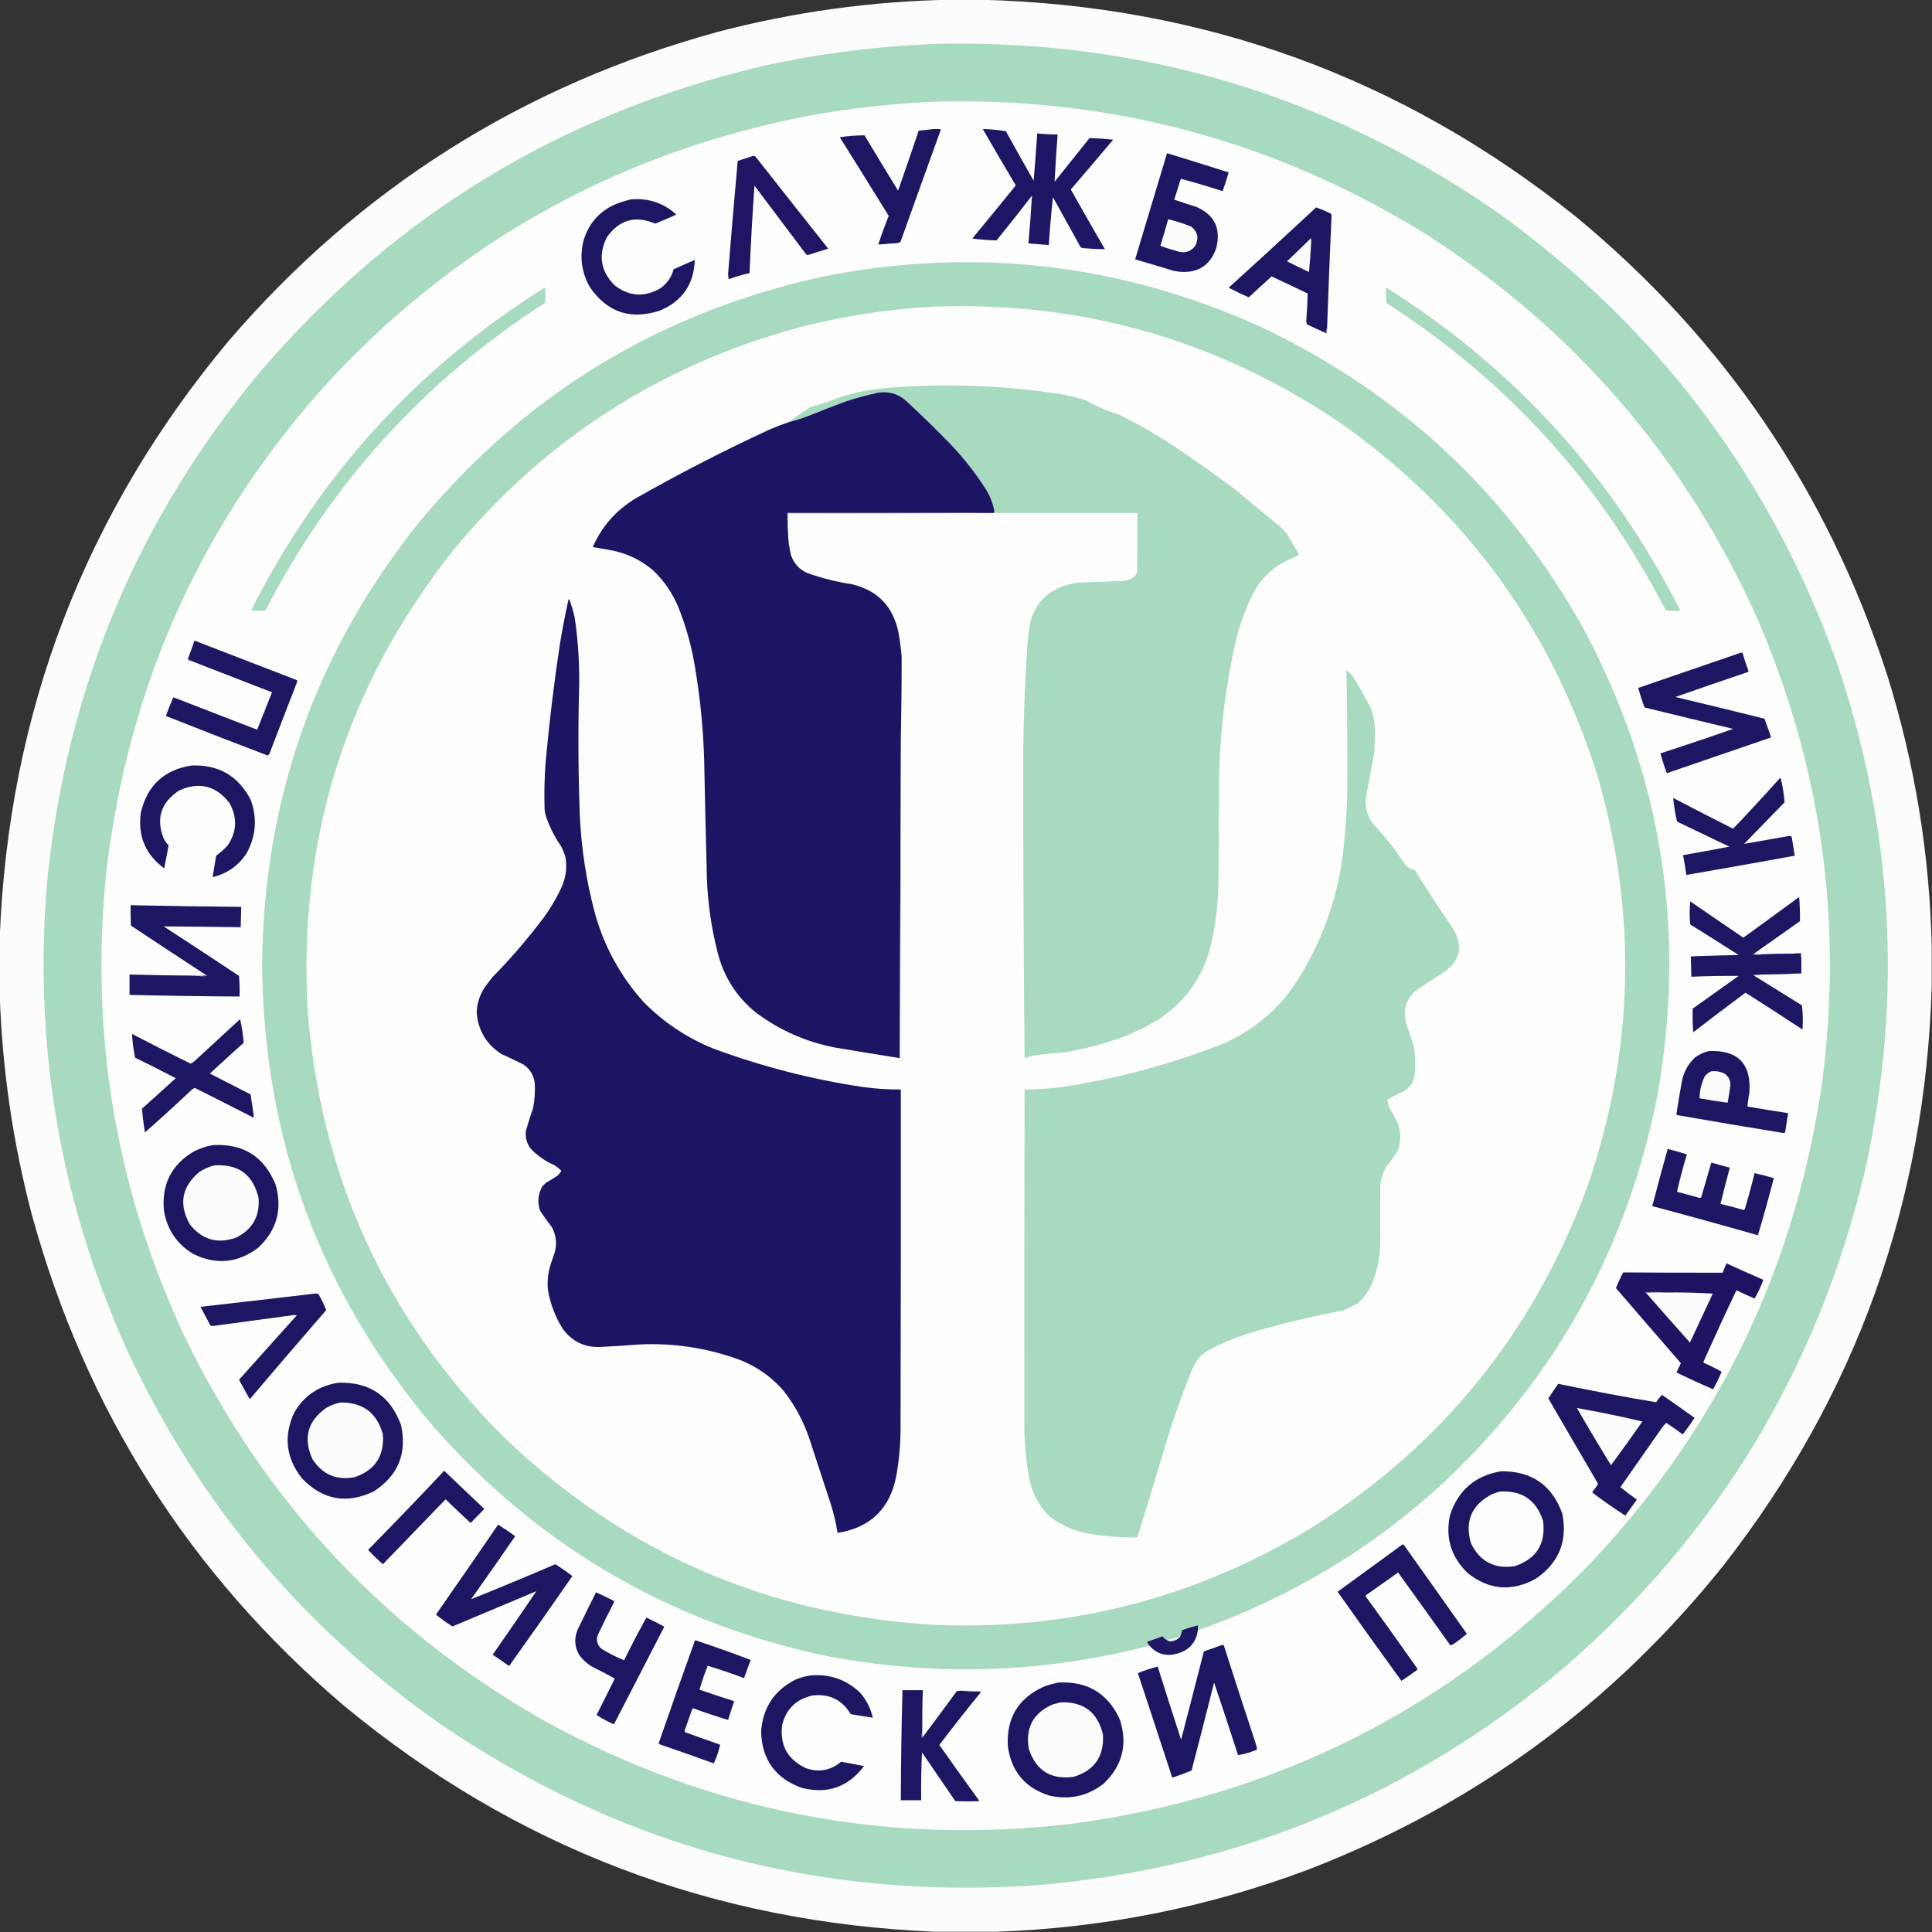 <svg width="80" height="80" viewBox="0 0 80 80" fill="none" xmlns="http://www.w3.org/2000/svg">
<rect x="0" y="0" width="80" height="80" fill="#333333" stroke="none"/>
<g clip-path="url(#clip0_607_564)">
<path opacity="0.996" fill-rule="evenodd" clip-rule="evenodd" d="M39.374 -0.011C39.776 -0.011 40.178 -0.011 40.581 -0.011C49.831 0.215 58.046 3.203 65.228 8.952C71.386 14.021 75.695 20.365 78.155 27.984C79.294 31.644 79.905 35.387 79.989 39.214C79.989 39.738 79.989 40.262 79.989 40.786C79.736 49.765 76.862 57.775 71.367 64.818C66.781 70.553 61.059 74.748 54.203 77.403C50.029 78.974 45.716 79.835 41.264 79.989C40.414 79.989 39.563 79.989 38.713 79.989C29.47 79.605 21.307 76.481 14.226 70.615C7.855 65.187 3.553 58.418 1.321 50.307C0.533 47.309 0.089 44.265 -0.011 41.173C-0.011 40.391 -0.011 39.609 -0.011 38.827C0.353 29.494 3.508 21.264 9.453 14.134C14.882 7.809 21.636 3.538 29.715 1.321C32.885 0.492 36.105 0.048 39.374 -0.011Z" fill="#FDFDFD"/>
<path fill-rule="evenodd" clip-rule="evenodd" d="M38.986 1.811C47.411 1.67 55.073 3.99 61.97 8.77C68.602 13.521 73.298 19.744 76.059 27.437C78.4 34.311 78.795 41.297 77.244 48.394C75.315 56.58 71.204 63.425 64.909 68.93C58.584 74.315 51.257 77.36 42.927 78.064C33.908 78.687 25.677 76.463 18.235 71.39C12.54 67.398 8.223 62.254 5.285 55.957C2.476 49.745 1.368 43.237 1.959 36.435C2.766 28.473 5.72 21.442 10.82 15.342C16.349 8.894 23.27 4.691 31.583 2.734C34.025 2.196 36.493 1.888 38.986 1.811Z" fill="#A8DABF"/>
<path fill-rule="evenodd" clip-rule="evenodd" d="M38.986 4.203C46.226 4.067 52.916 5.901 59.055 9.704C65.144 13.607 69.689 18.85 72.688 25.433C75.391 31.596 76.317 38.02 75.467 44.704C74.384 52.366 71.218 59.002 65.968 64.613C60.076 70.727 52.896 74.361 44.431 75.513C36.738 76.422 29.495 75.032 22.699 71.344C16.018 67.586 11.003 62.26 7.654 55.365C4.803 49.268 3.717 42.867 4.396 36.162C5.309 28.294 8.422 21.461 13.736 15.661C19.169 9.877 25.809 6.244 33.656 4.761C35.423 4.451 37.2 4.265 38.986 4.203Z" fill="#FDFDFD"/>
<path fill-rule="evenodd" clip-rule="evenodd" d="M38.667 5.342C38.767 5.338 38.865 5.342 38.964 5.353C38.403 6.904 37.844 8.457 37.289 10.011C37.241 10.049 37.184 10.068 37.118 10.068C36.868 10.087 36.617 10.106 36.367 10.125C36.498 9.726 36.642 9.331 36.8 8.941C36.129 7.851 35.454 6.765 34.772 5.683C35.112 5.631 35.454 5.605 35.797 5.604C36.257 6.37 36.72 7.133 37.187 7.893C37.478 7.068 37.763 6.24 38.041 5.41C38.252 5.391 38.461 5.368 38.667 5.342Z" fill="#1D1663"/>
<path fill-rule="evenodd" clip-rule="evenodd" d="M40.695 5.342C41.016 5.351 41.335 5.382 41.651 5.433C42.029 6.12 42.413 6.803 42.802 7.483C42.856 6.83 42.906 6.177 42.95 5.524C43.23 5.553 43.511 5.568 43.793 5.57C43.743 6.223 43.702 6.876 43.667 7.529C44.15 6.925 44.632 6.321 45.114 5.718C45.441 5.726 45.767 5.749 46.093 5.786C45.511 6.475 44.927 7.162 44.339 7.847C44.806 8.674 45.276 9.498 45.752 10.319C45.448 10.316 45.144 10.301 44.841 10.274C44.808 10.268 44.778 10.257 44.749 10.239C44.366 9.548 43.983 8.857 43.599 8.166C43.528 8.826 43.471 9.486 43.428 10.148C43.147 10.127 42.866 10.104 42.585 10.08C42.644 9.419 42.693 8.759 42.733 8.098C42.252 8.723 41.762 9.342 41.264 9.955C40.929 9.948 40.595 9.922 40.262 9.875C40.867 9.145 41.466 8.412 42.062 7.677C41.597 6.903 41.142 6.125 40.695 5.342Z" fill="#1D1664"/>
<path fill-rule="evenodd" clip-rule="evenodd" d="M48.326 6.344C49.178 6.603 50.029 6.868 50.877 7.141C50.8 7.402 50.717 7.66 50.626 7.916C50.051 7.728 49.474 7.557 48.895 7.403C48.804 7.692 48.713 7.98 48.622 8.269C48.923 8.372 49.227 8.47 49.533 8.565C50.287 8.893 50.564 9.458 50.364 10.262C50.12 10.984 49.615 11.315 48.85 11.253C48.758 11.242 48.667 11.227 48.576 11.207C48.053 11.048 47.529 10.892 47.005 10.74C47.441 9.274 47.882 7.808 48.326 6.344Z" fill="#1D1663"/>
<path fill-rule="evenodd" clip-rule="evenodd" d="M31.173 6.458C31.224 6.451 31.266 6.466 31.298 6.503C32.294 7.77 33.293 9.034 34.294 10.296C34.028 10.38 33.763 10.463 33.497 10.547C33.456 10.565 33.419 10.561 33.383 10.535C32.669 9.586 31.955 8.637 31.241 7.688C31.156 8.894 31.087 10.101 31.037 11.31C30.743 11.375 30.454 11.458 30.171 11.56C30.163 11.492 30.156 11.424 30.148 11.355C30.273 9.791 30.406 8.226 30.547 6.663C30.757 6.592 30.966 6.524 31.173 6.458Z" fill="#1E1664"/>
<path fill-rule="evenodd" clip-rule="evenodd" d="M26.116 8.257C26.841 8.192 27.471 8.4 28.007 8.884C27.718 9.019 27.426 9.144 27.13 9.26C26.307 8.909 25.639 9.099 25.125 9.829C24.766 10.559 24.868 11.216 25.433 11.8C26.038 12.279 26.676 12.325 27.346 11.936C27.622 11.74 27.805 11.478 27.893 11.15C28.184 11.018 28.476 10.889 28.77 10.763C28.733 11.782 28.244 12.484 27.301 12.87C26.093 13.255 25.132 12.925 24.419 11.879C24.077 11.268 23.993 10.623 24.169 9.943C24.4 9.195 24.882 8.683 25.615 8.406C25.783 8.349 25.95 8.299 26.116 8.257Z" fill="#1D1663"/>
<path fill-rule="evenodd" clip-rule="evenodd" d="M54.954 13.519C54.939 13.61 54.924 13.701 54.909 13.793C54.641 13.678 54.375 13.556 54.112 13.428C54.104 13.386 54.096 13.345 54.089 13.303C54.12 12.92 54.139 12.536 54.146 12.153C53.65 11.914 53.153 11.679 52.654 11.446C52.336 11.732 52.021 12.021 51.708 12.312C51.427 12.188 51.15 12.055 50.877 11.913C52.091 10.813 53.298 9.705 54.499 8.588C54.706 8.661 54.911 8.748 55.114 8.85C55.121 8.872 55.129 8.895 55.137 8.918C55.068 10.451 55.007 11.985 54.954 13.519Z" fill="#1D1663"/>
<path fill-rule="evenodd" clip-rule="evenodd" d="M48.371 9.077C48.698 9.155 49.017 9.257 49.328 9.385C49.593 9.6 49.65 9.862 49.499 10.171C49.339 10.391 49.122 10.479 48.85 10.433C48.589 10.36 48.331 10.28 48.075 10.194C48.068 10.182 48.06 10.171 48.052 10.159C48.166 9.8 48.272 9.44 48.371 9.077Z" fill="#FBFBFC"/>
<path fill-rule="evenodd" clip-rule="evenodd" d="M54.271 9.875C54.293 9.915 54.3 9.961 54.294 10.011C54.274 10.43 54.243 10.847 54.203 11.264C53.895 11.122 53.592 10.974 53.292 10.82C53.622 10.509 53.949 10.194 54.271 9.875Z" fill="#FAFAFB"/>
<path fill-rule="evenodd" clip-rule="evenodd" d="M54.271 9.875C54.273 9.862 54.28 9.855 54.294 9.852C54.324 9.908 54.324 9.962 54.294 10.011C54.3 9.961 54.293 9.915 54.271 9.875Z" fill="#7C77A5"/>
<path fill-rule="evenodd" clip-rule="evenodd" d="M49.601 67.506C49.601 67.437 49.601 67.369 49.601 67.301C49.377 67.355 49.157 67.424 48.941 67.506C48.927 67.595 48.904 67.678 48.873 67.756C48.69 67.809 48.508 67.863 48.326 67.916C48.251 67.879 48.191 67.826 48.144 67.756C47.938 67.826 47.733 67.898 47.529 67.973C47.518 67.982 47.511 67.993 47.506 68.007C47.528 68.059 47.558 68.105 47.597 68.144C43.047 69.322 38.469 69.439 33.861 68.497C27.532 67.073 22.236 63.941 17.973 59.1C13.27 53.579 10.897 47.17 10.854 39.875C10.93 33.038 13.09 26.964 17.335 21.651C21.716 16.344 27.286 12.946 34.043 11.458C40.32 10.209 46.372 10.9 52.198 13.531C58.012 16.284 62.48 20.472 65.604 26.093C68.825 32.158 69.835 38.574 68.633 45.342C67.398 51.622 64.471 56.949 59.852 61.321C56.875 64.083 53.459 66.144 49.601 67.506Z" fill="#A8DABF"/>
<path fill-rule="evenodd" clip-rule="evenodd" d="M22.563 11.902C22.593 12.111 22.593 12.324 22.563 12.54C17.574 15.76 13.716 20.004 10.991 25.273C10.793 25.304 10.596 25.304 10.399 25.273C13.212 19.689 17.266 15.232 22.563 11.902Z" fill="#A8DABF"/>
<path fill-rule="evenodd" clip-rule="evenodd" d="M57.392 11.902C62.692 15.239 66.754 19.7 69.579 25.285C69.376 25.303 69.174 25.3 68.975 25.273C66.263 20.002 62.409 15.761 57.415 12.551C57.392 12.337 57.385 12.12 57.392 11.902Z" fill="#A8DABF"/>
<path fill-rule="evenodd" clip-rule="evenodd" d="M38.645 12.699C44.728 12.472 50.293 14.04 55.342 17.403C60.618 21.071 64.22 25.98 66.15 32.13C67.807 37.83 67.67 43.486 65.74 49.1C63.533 55.141 59.71 59.868 54.271 63.28C49.531 66.155 44.383 67.491 38.827 67.289C31.816 66.903 25.802 64.284 20.786 59.431C15.936 54.545 13.252 48.65 12.733 41.743C12.36 34.657 14.364 28.347 18.747 22.813C22.516 18.233 27.273 15.155 33.018 13.576C34.867 13.096 36.743 12.804 38.645 12.699Z" fill="#FDFDFD"/>
<path fill-rule="evenodd" clip-rule="evenodd" d="M54.955 13.519C54.962 13.619 54.954 13.718 54.932 13.815C54.918 13.813 54.91 13.805 54.909 13.793C54.924 13.701 54.939 13.61 54.955 13.519Z" fill="#8C88B0"/>
<path fill-rule="evenodd" clip-rule="evenodd" d="M41.196 21.241C41.202 21.205 41.194 21.175 41.173 21.15C41.108 20.815 40.983 20.504 40.797 20.216C40.364 19.548 39.871 18.925 39.317 18.348C38.727 17.743 38.123 17.155 37.506 16.583C37.17 16.297 36.782 16.19 36.344 16.264C35.889 16.361 35.441 16.482 35 16.629C34.49 16.822 33.981 17.019 33.474 17.221C33.205 17.324 32.932 17.412 32.654 17.483C32.947 17.262 33.251 17.053 33.565 16.856C33.981 16.738 34.391 16.601 34.795 16.446C35.44 16.241 36.101 16.112 36.777 16.059C39.148 15.87 41.51 15.954 43.861 16.31C44.24 16.374 44.612 16.465 44.977 16.583C45.411 16.83 45.867 17.028 46.344 17.175C47.117 17.554 47.861 17.979 48.576 18.451C49.461 19.039 50.327 19.654 51.173 20.296C51.773 20.79 52.373 21.283 52.973 21.777C53.068 21.872 53.163 21.966 53.258 22.061C53.442 22.361 53.62 22.665 53.793 22.973C53.553 23.092 53.31 23.21 53.064 23.326C52.557 23.628 52.166 24.042 51.891 24.567C51.538 25.27 51.279 26.006 51.116 26.777C50.732 28.547 50.519 30.339 50.478 32.153C50.471 33.55 50.463 34.947 50.456 36.344C50.458 37.354 50.337 38.349 50.091 39.328C49.745 40.539 49.05 41.492 48.007 42.187C47.324 42.612 46.595 42.938 45.82 43.166C45.245 43.345 44.66 43.482 44.066 43.576C43.685 43.602 43.306 43.64 42.927 43.69C42.757 43.72 42.59 43.762 42.426 43.815C42.387 39.624 42.368 35.433 42.369 31.241C42.384 29.683 42.444 28.126 42.551 26.572C42.583 26.297 42.621 26.024 42.665 25.752C42.877 24.978 43.367 24.473 44.134 24.237C44.313 24.184 44.496 24.146 44.681 24.123C45.296 24.101 45.911 24.078 46.526 24.055C46.716 24.041 46.88 23.969 47.016 23.838C47.039 23.793 47.062 23.747 47.084 23.701C47.096 22.881 47.1 22.061 47.096 21.241C45.129 21.241 43.163 21.241 41.196 21.241Z" fill="#A8DABF"/>
<path fill-rule="evenodd" clip-rule="evenodd" d="M41.173 21.15C41.173 21.181 41.173 21.211 41.173 21.241C38.318 21.241 35.463 21.241 32.608 21.241C32.601 21.504 32.608 21.762 32.631 22.016C32.633 22.348 32.675 22.674 32.756 22.995C32.877 23.344 33.109 23.591 33.451 23.736C34.044 23.945 34.651 24.096 35.273 24.191C36.33 24.443 36.971 25.1 37.198 26.162C37.261 26.501 37.307 26.843 37.335 27.187C37.337 28.326 37.325 29.465 37.301 30.604C37.285 35.008 37.27 39.412 37.255 43.815C36.351 43.671 35.448 43.523 34.544 43.371C33.355 43.134 32.276 42.656 31.31 41.936C30.491 41.275 29.955 40.428 29.704 39.396C29.453 38.402 29.309 37.392 29.271 36.367C29.228 34.719 29.19 33.072 29.157 31.424C29.117 30.131 28.988 28.848 28.77 27.574C28.63 26.736 28.402 25.924 28.087 25.137C27.845 24.558 27.5 24.054 27.05 23.622C26.568 23.21 26.014 22.936 25.387 22.802C25.107 22.747 24.826 22.698 24.544 22.654C24.923 21.793 25.515 21.121 26.321 20.638C28.123 19.612 29.968 18.663 31.857 17.79C32.118 17.677 32.384 17.574 32.654 17.483C32.932 17.412 33.205 17.324 33.474 17.221C33.981 17.019 34.489 16.822 35 16.629C35.441 16.482 35.889 16.361 36.344 16.264C36.782 16.19 37.17 16.297 37.506 16.583C38.123 17.155 38.727 17.744 39.317 18.349C39.871 18.925 40.364 19.548 40.797 20.216C40.983 20.504 41.108 20.815 41.173 21.15Z" fill="#1C1563"/>
<path fill-rule="evenodd" clip-rule="evenodd" d="M41.173 21.15C41.194 21.175 41.202 21.205 41.196 21.241C38.345 21.264 35.49 21.272 32.631 21.264C32.631 21.515 32.631 21.765 32.631 22.016C32.608 21.762 32.601 21.504 32.608 21.241C35.463 21.241 38.318 21.241 41.173 21.241C41.173 21.211 41.173 21.181 41.173 21.15Z" fill="#B7B5CE"/>
<path fill-rule="evenodd" clip-rule="evenodd" d="M23.542 24.818C23.565 24.817 23.58 24.828 23.588 24.852C23.677 25.102 23.749 25.356 23.804 25.615C23.952 26.635 24.009 27.66 23.975 28.69C23.934 30.384 23.946 32.077 24.009 33.77C24.072 35.129 24.277 36.465 24.624 37.779C25.011 39.183 25.687 40.421 26.651 41.492C27.477 42.331 28.437 42.973 29.533 43.417C31.543 44.162 33.608 44.694 35.729 45.011C36.25 45.082 36.774 45.116 37.301 45.114C37.305 49.829 37.301 54.544 37.289 59.26C37.281 59.895 37.221 60.525 37.107 61.15C36.837 62.487 36.029 63.261 34.681 63.474C34.618 63.064 34.523 62.661 34.396 62.266C34.115 61.408 33.835 60.551 33.553 59.692C33.304 58.905 32.925 58.191 32.415 57.551C31.935 57.013 31.361 56.607 30.695 56.333C29.329 55.822 27.917 55.601 26.458 55.672C25.931 55.713 25.403 55.747 24.875 55.774C24.212 55.804 23.689 55.553 23.303 55.023C22.99 54.525 22.785 53.986 22.688 53.405C22.657 53.073 22.688 52.746 22.779 52.426C22.847 52.221 22.916 52.016 22.984 51.811C23.067 51.458 23.021 51.123 22.847 50.809C22.682 50.592 22.523 50.372 22.369 50.148C22.242 49.791 22.273 49.45 22.46 49.123C22.509 49.074 22.559 49.024 22.608 48.975C22.771 48.882 22.931 48.783 23.087 48.679C23.148 48.62 23.201 48.556 23.246 48.485C23.158 48.393 23.059 48.313 22.95 48.246C22.583 48.084 22.261 47.86 21.982 47.574C21.811 47.352 21.742 47.102 21.777 46.822C21.866 46.508 21.965 46.197 22.073 45.888C22.142 45.542 22.165 45.193 22.141 44.84C22.099 44.516 21.943 44.261 21.674 44.077C21.373 43.929 21.07 43.785 20.763 43.645C20.135 43.239 19.793 42.662 19.738 41.913C19.755 41.527 19.872 41.174 20.091 40.854C20.19 40.725 20.288 40.596 20.387 40.467C21.122 39.717 21.805 38.928 22.437 38.098C22.748 37.687 23.014 37.247 23.235 36.777C23.428 36.37 23.489 35.945 23.417 35.501C23.369 35.344 23.308 35.192 23.235 35.045C22.976 34.672 22.771 34.27 22.62 33.838C22.583 33.735 22.56 33.629 22.551 33.519C22.529 32.85 22.544 32.182 22.597 31.515C22.746 29.884 22.943 28.259 23.189 26.64C23.291 26.029 23.408 25.422 23.542 24.818Z" fill="#1C1563"/>
<path fill-rule="evenodd" clip-rule="evenodd" d="M8.052 26.526C9.468 27.07 10.884 27.617 12.301 28.166C12.308 28.213 12.3 28.259 12.278 28.303C11.917 29.227 11.56 30.154 11.207 31.082C11.186 31.161 11.148 31.229 11.093 31.287C9.68 30.751 8.271 30.204 6.868 29.647C6.964 29.385 7.066 29.127 7.175 28.872C8.334 29.318 9.492 29.766 10.649 30.216C10.854 29.7 11.059 29.184 11.264 28.667C10.11 28.22 8.956 27.771 7.802 27.323C7.794 27.312 7.787 27.301 7.779 27.289C7.877 27.037 7.968 26.782 8.052 26.526Z" fill="#1D1663"/>
<path fill-rule="evenodd" clip-rule="evenodd" d="M72.084 27.027C72.107 27.027 72.13 27.027 72.153 27.027C72.225 27.285 72.308 27.539 72.403 27.79C72.396 27.802 72.388 27.813 72.38 27.825C71.375 28.164 70.372 28.509 69.374 28.861C70.606 29.154 71.836 29.454 73.064 29.761C73.159 30.017 73.251 30.275 73.337 30.535C71.897 31.027 70.458 31.52 69.02 32.016C68.917 31.747 68.83 31.474 68.758 31.196C69.764 30.869 70.766 30.532 71.765 30.182C70.542 29.89 69.32 29.594 68.098 29.294C67.996 29.027 67.909 28.757 67.836 28.485C69.253 27.996 70.669 27.511 72.084 27.027Z" fill="#1D1663"/>
<path fill-rule="evenodd" clip-rule="evenodd" d="M55.752 27.756C55.857 27.82 55.944 27.904 56.014 28.007C56.295 28.449 56.554 28.905 56.788 29.374C56.891 29.703 56.94 30.041 56.936 30.387C56.93 30.642 56.919 30.896 56.902 31.15C56.805 31.729 56.699 32.306 56.583 32.882C56.498 33.322 56.581 33.724 56.834 34.089C57.341 34.627 57.797 35.204 58.2 35.82C58.3 35.932 58.425 35.996 58.576 36.014C59.084 36.836 59.612 37.645 60.159 38.44C60.604 39.179 60.471 39.79 59.761 40.273C59.385 40.511 59.013 40.754 58.645 41.002C58.221 41.363 58.08 41.815 58.223 42.358C58.323 42.671 58.429 42.983 58.542 43.292C58.608 43.723 58.615 44.156 58.565 44.59C58.495 44.896 58.316 45.112 58.03 45.239C57.82 45.325 57.623 45.428 57.437 45.547C57.465 45.663 57.499 45.777 57.54 45.889C57.673 46.11 57.795 46.337 57.904 46.572C58.023 46.95 58.008 47.322 57.859 47.688C57.705 47.912 57.545 48.132 57.38 48.349C57.252 48.583 57.176 48.833 57.153 49.1C57.149 49.882 57.149 50.664 57.153 51.447C57.148 52.039 57.034 52.608 56.811 53.155C56.67 53.463 56.477 53.732 56.23 53.964C56.033 54.062 55.835 54.161 55.638 54.26C54.331 54.503 53.04 54.814 51.765 55.194C51.156 55.379 50.571 55.622 50.011 55.923C49.876 56.011 49.75 56.114 49.636 56.23C49.498 56.429 49.384 56.642 49.294 56.868C48.9 57.854 48.55 58.856 48.246 59.875C47.87 61.138 47.486 62.398 47.096 63.656C46.431 63.668 45.771 63.619 45.114 63.508C44.506 63.409 43.959 63.173 43.474 62.802C43.026 62.366 42.741 61.838 42.62 61.219C42.492 60.519 42.423 59.813 42.415 59.1C42.409 54.438 42.413 49.776 42.426 45.114C42.944 45.111 43.461 45.076 43.975 45.011C46.293 44.66 48.54 44.053 50.718 43.189C52.171 42.522 53.276 41.485 54.032 40.08C54.936 38.497 55.476 36.796 55.649 34.977C55.711 34.341 55.757 33.703 55.786 33.064C55.8 31.295 55.789 29.525 55.752 27.756Z" fill="#A8DABF"/>
<path fill-rule="evenodd" clip-rule="evenodd" d="M37.301 30.604C37.308 35.015 37.301 39.427 37.278 43.838C37.264 43.836 37.257 43.828 37.255 43.816C37.27 39.412 37.285 35.008 37.301 30.604Z" fill="#B9B7CF"/>
<path fill-rule="evenodd" clip-rule="evenodd" d="M7.939 31.697C9.064 31.659 9.88 32.137 10.387 33.132C10.659 33.895 10.598 34.632 10.205 35.342C9.866 35.851 9.399 36.177 8.804 36.321C8.85 36.025 8.899 35.729 8.952 35.433C9.124 35.306 9.284 35.162 9.431 35C9.812 34.431 9.835 33.846 9.499 33.246C8.941 32.53 8.246 32.359 7.415 32.733C6.655 33.235 6.446 33.907 6.788 34.749C6.844 34.843 6.909 34.93 6.982 35.011C6.92 35.325 6.859 35.64 6.8 35.957C6.023 35.385 5.7 34.618 5.831 33.656C6.092 32.526 6.794 31.873 7.939 31.697Z" fill="#1D1663"/>
<path fill-rule="evenodd" clip-rule="evenodd" d="M73.702 32.221C73.726 32.224 73.742 32.239 73.747 32.267C73.821 32.583 73.87 32.902 73.895 33.223C73.337 33.797 72.779 34.37 72.221 34.943C72.845 34.831 73.472 34.721 74.1 34.613C74.138 34.617 74.168 34.632 74.191 34.658C74.236 34.917 74.278 35.175 74.317 35.433C72.822 35.705 71.326 35.971 69.829 36.23C69.789 35.956 69.743 35.682 69.692 35.41C70.331 35.3 70.969 35.182 71.606 35.057C70.885 34.712 70.164 34.366 69.442 34.02C69.367 33.694 69.314 33.367 69.282 33.041C70.107 33.472 70.934 33.897 71.765 34.317C72.422 33.625 73.067 32.927 73.702 32.221Z" fill="#1D1663"/>
<path fill-rule="evenodd" clip-rule="evenodd" d="M72.631 39.487C72.613 39.494 72.598 39.505 72.585 39.522C72.726 39.54 72.863 39.536 72.996 39.51C73.413 39.496 73.831 39.489 74.248 39.487C74.355 39.487 74.461 39.487 74.567 39.487C74.56 39.546 74.568 39.599 74.59 39.647C74.59 39.867 74.59 40.087 74.59 40.307C74.051 40.334 73.512 40.349 72.973 40.353C72.85 40.345 72.729 40.353 72.608 40.376C72.611 40.39 72.619 40.397 72.631 40.398C73.291 40.808 73.952 41.218 74.613 41.629C74.655 41.962 74.663 42.296 74.636 42.631C73.855 42.114 73.069 41.605 72.278 41.105C71.55 41.642 70.829 42.189 70.114 42.745C70.088 42.419 70.081 42.092 70.091 41.765C70.725 41.314 71.359 40.862 71.993 40.41C71.34 40.405 70.687 40.416 70.034 40.444C70.03 40.163 70.023 39.882 70.011 39.601C70.672 39.578 71.332 39.559 71.993 39.544C71.328 39.118 70.66 38.697 69.989 38.28C69.958 37.961 69.958 37.642 69.989 37.323C70.719 37.827 71.452 38.328 72.187 38.827C72.961 38.269 73.731 37.707 74.499 37.141C74.526 37.475 74.538 37.809 74.533 38.143C73.9 38.594 73.266 39.042 72.631 39.487Z" fill="#1D1663"/>
<path fill-rule="evenodd" clip-rule="evenodd" d="M8.075 40.399C8.238 40.425 8.405 40.429 8.576 40.41C8.564 40.394 8.549 40.382 8.531 40.376C7.492 39.697 6.455 39.014 5.421 38.326C5.41 38.045 5.406 37.764 5.41 37.483C6.936 37.515 8.462 37.538 9.989 37.551C9.979 37.832 9.971 38.113 9.966 38.394C8.903 38.378 7.84 38.366 6.777 38.36C7.821 39.038 8.861 39.721 9.898 40.41C9.92 40.693 9.928 40.978 9.92 41.264C8.401 41.255 6.883 41.233 5.364 41.196C5.364 40.915 5.364 40.634 5.364 40.353C6.268 40.379 7.171 40.394 8.075 40.399Z" fill="#1D1663"/>
<path fill-rule="evenodd" clip-rule="evenodd" d="M74.248 39.487C74.358 39.465 74.472 39.457 74.59 39.465C74.59 39.525 74.59 39.586 74.59 39.647C74.568 39.599 74.56 39.546 74.567 39.487C74.461 39.487 74.355 39.487 74.248 39.487Z" fill="#7F7AA7"/>
<path fill-rule="evenodd" clip-rule="evenodd" d="M72.631 39.487C72.748 39.51 72.87 39.518 72.996 39.51C72.863 39.536 72.726 39.54 72.585 39.522C72.598 39.505 72.613 39.494 72.631 39.487Z" fill="#7873A2"/>
<path fill-rule="evenodd" clip-rule="evenodd" d="M72.973 40.353C72.859 40.368 72.745 40.383 72.631 40.399C72.619 40.397 72.611 40.39 72.608 40.376C72.729 40.353 72.85 40.346 72.973 40.353Z" fill="#807CA8"/>
<path fill-rule="evenodd" clip-rule="evenodd" d="M8.531 40.376C8.549 40.382 8.564 40.394 8.576 40.41C8.405 40.429 8.238 40.425 8.075 40.399C8.231 40.406 8.383 40.398 8.531 40.376Z" fill="#7D78A5"/>
<path fill-rule="evenodd" clip-rule="evenodd" d="M9.943 42.198C10.014 42.519 10.064 42.846 10.091 43.178C9.62 43.599 9.153 44.025 8.69 44.453C9.252 44.742 9.814 45.03 10.376 45.319C10.425 45.626 10.471 45.934 10.512 46.242C10.505 46.253 10.497 46.264 10.49 46.276C9.682 45.862 8.874 45.453 8.064 45.046C8.03 45.064 7.996 45.083 7.961 45.103C7.318 45.711 6.665 46.307 6.002 46.891C5.947 46.565 5.906 46.238 5.877 45.911C6.344 45.49 6.811 45.068 7.278 44.647C6.72 44.356 6.158 44.072 5.592 43.793C5.526 43.469 5.485 43.143 5.467 42.813C6.271 43.232 7.08 43.642 7.893 44.043C7.949 44.014 8.002 43.98 8.052 43.941C8.684 43.359 9.314 42.779 9.943 42.198Z" fill="#1D1663"/>
<path fill-rule="evenodd" clip-rule="evenodd" d="M70.763 43.52C71.968 43.475 72.526 44.052 72.437 45.251C72.401 45.439 72.374 45.629 72.358 45.82C72.919 45.916 73.481 46.007 74.043 46.093C74.003 46.359 73.961 46.625 73.918 46.891C73.89 46.905 73.86 46.912 73.827 46.913C72.364 46.675 70.902 46.429 69.442 46.173C69.429 46.153 69.421 46.13 69.419 46.105C69.488 45.675 69.56 45.246 69.636 44.818C69.706 44.408 69.892 44.062 70.194 43.781C70.368 43.656 70.558 43.569 70.763 43.52Z" fill="#1D1663"/>
<path fill-rule="evenodd" clip-rule="evenodd" d="M70.854 44.362C71.056 44.337 71.246 44.371 71.424 44.465C71.582 44.584 71.659 44.743 71.651 44.943C71.619 45.183 71.581 45.422 71.538 45.661C71.148 45.612 70.761 45.551 70.376 45.478C70.377 45.157 70.45 44.853 70.592 44.567C70.665 44.475 70.752 44.407 70.854 44.362Z" fill="#FAFAFB"/>
<path fill-rule="evenodd" clip-rule="evenodd" d="M8.827 47.415C10.083 47.349 10.944 47.896 11.412 49.055C11.701 50.071 11.462 50.941 10.695 51.663C9.844 52.307 8.94 52.391 7.984 51.913C7.316 51.502 6.917 50.907 6.788 50.125C6.687 49.041 7.1 48.225 8.03 47.677C8.285 47.55 8.551 47.462 8.827 47.415Z" fill="#1D1663"/>
<path fill-rule="evenodd" clip-rule="evenodd" d="M69.055 47.574C69.323 47.641 69.589 47.717 69.852 47.802C69.694 48.313 69.557 48.83 69.442 49.351C69.739 49.427 70.035 49.507 70.33 49.59C70.37 49.608 70.408 49.604 70.444 49.578C70.581 49.108 70.718 48.637 70.854 48.166C70.862 48.159 70.87 48.151 70.877 48.144C71.127 48.217 71.377 48.285 71.629 48.349C71.492 48.849 71.363 49.35 71.242 49.852C71.562 49.928 71.881 50.012 72.198 50.102C72.213 50.095 72.228 50.087 72.244 50.08C72.394 49.582 72.531 49.081 72.654 48.576C72.92 48.641 73.186 48.709 73.451 48.781C73.245 49.576 73.025 50.365 72.79 51.15C71.336 50.735 69.878 50.332 68.417 49.943C68.622 49.151 68.835 48.361 69.055 47.574Z" fill="#1D1663"/>
<path fill-rule="evenodd" clip-rule="evenodd" d="M8.872 48.258C9.867 48.187 10.478 48.635 10.706 49.601C10.766 50.369 10.45 50.919 9.761 51.253C8.992 51.518 8.358 51.332 7.859 50.695C7.397 49.871 7.523 49.154 8.235 48.542C8.432 48.409 8.645 48.314 8.872 48.258Z" fill="#FCFCFD"/>
<path fill-rule="evenodd" clip-rule="evenodd" d="M71.492 52.312C71.998 52.546 72.507 52.774 73.018 52.995C72.918 53.264 72.797 53.522 72.654 53.77C72.401 53.66 72.151 53.546 71.902 53.428C71.435 54.408 70.98 55.395 70.535 56.389C70.543 56.405 70.551 56.42 70.558 56.435C70.809 56.545 71.052 56.667 71.287 56.8C71.184 57.052 71.067 57.295 70.934 57.528C70.424 57.306 69.919 57.074 69.419 56.834C69.48 56.705 69.541 56.576 69.601 56.446C68.701 55.413 67.805 54.376 66.913 53.337C67.003 53.116 67.102 52.9 67.21 52.688C68.584 52.698 69.958 52.702 71.333 52.699C71.379 52.568 71.433 52.439 71.492 52.312Z" fill="#1D1563"/>
<path fill-rule="evenodd" clip-rule="evenodd" d="M68.964 53.519C68.694 53.512 68.428 53.52 68.166 53.542C68.148 53.536 68.133 53.524 68.121 53.508C68.406 53.489 68.687 53.493 68.964 53.519Z" fill="#948FB5"/>
<path fill-rule="evenodd" clip-rule="evenodd" d="M68.963 53.519C69.617 53.511 70.27 53.526 70.922 53.565C70.609 54.242 70.294 54.918 69.977 55.592C69.369 54.912 68.765 54.228 68.166 53.542C68.428 53.52 68.694 53.512 68.963 53.519Z" fill="#FCFBFC"/>
<path fill-rule="evenodd" clip-rule="evenodd" d="M13.041 53.565C13.093 53.559 13.143 53.567 13.189 53.588C13.315 53.801 13.421 54.022 13.508 54.248C12.444 55.472 11.389 56.702 10.342 57.938C10.191 57.671 10.043 57.401 9.898 57.13C10.695 56.242 11.492 55.353 12.289 54.465C12.221 54.449 12.153 54.449 12.084 54.465C10.987 54.613 9.89 54.761 8.793 54.909C8.766 54.901 8.74 54.894 8.713 54.886C8.576 54.628 8.44 54.37 8.303 54.112C9.886 53.934 11.466 53.752 13.041 53.565Z" fill="#1D1663"/>
<path fill-rule="evenodd" clip-rule="evenodd" d="M14.021 57.255C15.304 57.221 16.166 57.806 16.606 59.009C16.86 60.189 16.485 61.104 15.478 61.754C14.357 62.291 13.366 62.112 12.506 61.219C11.838 60.373 11.732 59.462 12.187 58.485C12.602 57.782 13.213 57.372 14.021 57.255Z" fill="#1D1663"/>
<path fill-rule="evenodd" clip-rule="evenodd" d="M64.522 57.301C65.868 57.582 67.22 57.837 68.576 58.064C68.649 57.953 68.729 57.851 68.815 57.756C69.27 58.071 69.722 58.389 70.171 58.713C70.012 58.944 69.849 59.172 69.681 59.397C69.457 59.231 69.229 59.072 68.998 58.918C68.912 58.998 68.835 59.09 68.77 59.191C68.212 59.989 67.654 60.786 67.096 61.583C67.32 61.758 67.547 61.929 67.779 62.096C67.62 62.316 67.46 62.536 67.301 62.756C66.839 62.462 66.387 62.147 65.945 61.811C65.93 61.796 65.93 61.781 65.945 61.766C66.014 61.674 66.082 61.583 66.15 61.492C66.166 61.462 66.166 61.431 66.15 61.401C65.468 60.237 64.788 59.071 64.112 57.904C64.246 57.701 64.382 57.5 64.522 57.301Z" fill="#1D1663"/>
<path fill-rule="evenodd" clip-rule="evenodd" d="M14.089 58.075C15.019 58.06 15.608 58.5 15.854 59.396C15.918 60.281 15.535 60.869 14.704 61.162C13.947 61.313 13.359 61.066 12.938 60.421C12.544 59.547 12.738 58.837 13.519 58.291C13.701 58.189 13.891 58.117 14.089 58.075Z" fill="#FCFCFD"/>
<path fill-rule="evenodd" clip-rule="evenodd" d="M65.296 58.303C66.205 58.464 67.109 58.65 68.007 58.861C67.582 59.471 67.149 60.075 66.708 60.672C66.226 59.889 65.755 59.099 65.296 58.303Z" fill="#FCFCFC"/>
<path fill-rule="evenodd" clip-rule="evenodd" d="M18.394 60.9C18.933 61.42 19.476 61.936 20.023 62.449C20.038 62.471 20.038 62.494 20.023 62.517C19.84 62.696 19.661 62.879 19.488 63.064C19.139 62.741 18.793 62.415 18.451 62.084C17.585 62.98 16.72 63.876 15.854 64.772C15.65 64.591 15.453 64.401 15.262 64.203C15.247 64.187 15.247 64.172 15.262 64.157C16.319 63.081 17.363 61.995 18.394 60.9Z" fill="#1D1664"/>
<path fill-rule="evenodd" clip-rule="evenodd" d="M62.153 60.923C63.419 60.908 64.266 61.493 64.692 62.677C64.916 63.822 64.548 64.721 63.588 65.376C62.6 65.914 61.666 65.839 60.786 65.148C60.085 64.48 59.838 63.672 60.046 62.722C60.39 61.698 61.093 61.099 62.153 60.923Z" fill="#1D1663"/>
<path fill-rule="evenodd" clip-rule="evenodd" d="M62.084 61.765C63.004 61.699 63.607 62.101 63.895 62.973C64.015 63.921 63.624 64.548 62.722 64.852C61.885 64.978 61.281 64.663 60.911 63.907C60.644 62.986 60.937 62.307 61.788 61.868C61.89 61.835 61.989 61.801 62.084 61.765Z" fill="#FDFDFD"/>
<path fill-rule="evenodd" clip-rule="evenodd" d="M20.626 63.132C20.867 63.282 21.103 63.441 21.333 63.61C20.73 64.483 20.122 65.352 19.51 66.219C20.675 65.751 21.836 65.268 22.995 64.772C23.239 64.924 23.474 65.087 23.702 65.262C22.836 66.51 21.963 67.752 21.082 68.986C20.857 68.826 20.63 68.671 20.399 68.519C21.012 67.644 21.616 66.767 22.209 65.888C21.053 66.376 19.895 66.862 18.736 67.346C18.494 67.199 18.266 67.036 18.052 66.856C18.916 65.618 19.774 64.376 20.626 63.132Z" fill="#1D1663"/>
<path fill-rule="evenodd" clip-rule="evenodd" d="M58.075 63.952C58.098 63.95 58.117 63.958 58.132 63.975C59.005 65.2 59.874 66.426 60.74 67.654C60.581 67.79 60.414 67.919 60.239 68.041C60.181 68.085 60.121 68.116 60.057 68.132C59.339 67.124 58.617 66.118 57.893 65.114C57.453 65.425 57.012 65.737 56.572 66.048C56.547 66.067 56.543 66.09 56.56 66.116C57.275 67.097 57.981 68.084 58.679 69.078C58.694 69.107 58.691 69.133 58.667 69.157C58.458 69.31 58.245 69.458 58.03 69.601C57.141 68.378 56.26 67.148 55.387 65.911C56.284 65.258 57.18 64.605 58.075 63.952Z" fill="#1D1663"/>
<path fill-rule="evenodd" clip-rule="evenodd" d="M24.681 65.934C24.926 66.045 25.169 66.163 25.41 66.287C25.422 66.3 25.43 66.315 25.433 66.332C25.192 66.794 24.961 67.261 24.738 67.733C24.681 67.963 24.745 68.149 24.932 68.291C25.225 68.469 25.529 68.621 25.843 68.747C26.136 68.149 26.444 67.561 26.765 66.982C27.017 67.098 27.264 67.223 27.506 67.358C26.813 68.708 26.119 70.055 25.421 71.401C25.168 71.291 24.929 71.162 24.704 71.014C24.954 70.513 25.205 70.012 25.456 69.51C25.183 69.351 24.902 69.203 24.613 69.066C24.363 68.938 24.154 68.759 23.986 68.531C23.79 68.192 23.767 67.843 23.918 67.483C24.167 66.963 24.421 66.446 24.681 65.934Z" fill="#1D1663"/>
<path fill-rule="evenodd" clip-rule="evenodd" d="M49.601 67.506C49.528 68.016 49.239 68.339 48.736 68.474C48.285 68.6 47.905 68.49 47.597 68.144C47.558 68.105 47.528 68.059 47.506 68.007C47.511 67.993 47.518 67.982 47.529 67.973C47.733 67.898 47.938 67.826 48.144 67.756C48.191 67.826 48.251 67.879 48.326 67.916C48.395 67.958 48.47 67.969 48.554 67.95C48.686 67.925 48.793 67.861 48.873 67.756C48.904 67.678 48.927 67.595 48.941 67.506C49.157 67.424 49.377 67.355 49.601 67.301C49.601 67.369 49.601 67.438 49.601 67.506Z" fill="#1E1764"/>
<path fill-rule="evenodd" clip-rule="evenodd" d="M48.872 67.756C48.793 67.861 48.686 67.925 48.553 67.95C48.47 67.969 48.395 67.958 48.326 67.916C48.508 67.863 48.69 67.809 48.872 67.756Z" fill="#EBEEF1"/>
<path fill-rule="evenodd" clip-rule="evenodd" d="M28.781 67.916C29.555 68.171 30.322 68.445 31.082 68.736C30.991 68.987 30.9 69.237 30.809 69.487C30.311 69.3 29.81 69.129 29.305 68.975C29.175 69.3 29.061 69.63 28.964 69.966C29.441 70.13 29.919 70.289 30.399 70.444C30.315 70.702 30.232 70.961 30.148 71.219C29.666 71.073 29.188 70.914 28.713 70.74C28.687 70.748 28.668 70.763 28.656 70.786C28.558 71.067 28.459 71.348 28.36 71.629C28.344 71.665 28.347 71.7 28.371 71.731C28.854 71.902 29.336 72.073 29.818 72.244C29.76 72.511 29.673 72.769 29.556 73.018C28.814 72.749 28.07 72.487 27.323 72.232C27.3 72.221 27.285 72.202 27.278 72.175C27.77 70.751 28.271 69.332 28.781 67.916Z" fill="#1D1663"/>
<path fill-rule="evenodd" clip-rule="evenodd" d="M50.581 68.121C50.611 68.121 50.642 68.121 50.672 68.121C51.109 69.489 51.553 70.856 52.005 72.221C52.03 72.296 52.045 72.372 52.05 72.449C51.793 72.556 51.531 72.632 51.264 72.676C50.941 71.672 50.61 70.67 50.273 69.67C49.969 70.887 49.658 72.102 49.339 73.314C49.078 73.422 48.812 73.52 48.542 73.61C48.065 72.168 47.591 70.726 47.118 69.282C47.384 69.169 47.657 69.078 47.938 69.009C48.254 70.02 48.577 71.03 48.907 72.039C49.221 70.833 49.532 69.626 49.84 68.417C49.852 68.39 49.871 68.371 49.898 68.36C50.13 68.286 50.358 68.206 50.581 68.121Z" fill="#1D1663"/>
<path fill-rule="evenodd" clip-rule="evenodd" d="M33.588 69.374C34.368 69.314 35.04 69.549 35.604 70.08C35.873 70.382 36.051 70.731 36.139 71.128C35.836 71.079 35.532 71.029 35.228 70.98C34.873 70.388 34.349 70.13 33.656 70.205C32.991 70.346 32.569 70.745 32.392 71.401C32.276 72.244 32.598 72.847 33.36 73.212C33.901 73.404 34.391 73.316 34.829 72.95C35.145 73.005 35.46 73.066 35.775 73.132C35.12 74 34.262 74.3 33.2 74.032C32.114 73.644 31.552 72.869 31.515 71.709C31.584 70.712 32.062 69.991 32.95 69.544C33.158 69.458 33.371 69.401 33.588 69.374Z" fill="#1D1663"/>
<path fill-rule="evenodd" clip-rule="evenodd" d="M43.838 69.67C45.042 69.611 45.889 70.128 46.378 71.219C46.7 72.25 46.468 73.135 45.683 73.873C45.016 74.377 44.272 74.537 43.451 74.351C42.439 74.03 41.866 73.343 41.731 72.289C41.673 71.132 42.171 70.316 43.223 69.841C43.426 69.765 43.631 69.708 43.838 69.67Z" fill="#1D1663"/>
<path fill-rule="evenodd" clip-rule="evenodd" d="M38.189 71.697C38.163 71.784 38.159 71.875 38.178 71.97C38.194 71.958 38.205 71.943 38.212 71.925C38.683 71.298 39.15 70.668 39.613 70.034C39.675 70.013 39.739 70.005 39.806 70.011C40.08 70.027 40.353 70.042 40.626 70.057C40.037 70.779 39.46 71.512 38.895 72.255C39.444 73.033 39.998 73.808 40.558 74.579C40.224 74.594 39.89 74.594 39.556 74.579C39.096 73.906 38.637 73.234 38.178 72.563C38.146 73.223 38.135 73.883 38.144 74.544C37.863 74.544 37.581 74.544 37.301 74.544C37.307 73.025 37.329 71.507 37.369 69.989C37.65 69.989 37.931 69.989 38.212 69.989C38.191 70.558 38.184 71.127 38.189 71.697Z" fill="#1D1663"/>
<path fill-rule="evenodd" clip-rule="evenodd" d="M39.806 70.011C40.088 70.004 40.369 70.011 40.649 70.034C40.647 70.048 40.639 70.056 40.626 70.057C40.353 70.042 40.08 70.027 39.806 70.011Z" fill="#A4A0C0"/>
<path fill-rule="evenodd" clip-rule="evenodd" d="M43.907 70.49C44.868 70.453 45.457 70.901 45.672 71.834C45.72 72.734 45.314 73.315 44.453 73.576C43.506 73.701 42.888 73.31 42.597 72.403C42.457 71.525 42.795 70.913 43.611 70.57C43.713 70.546 43.812 70.519 43.907 70.49Z" fill="#FCFCFD"/>
<path fill-rule="evenodd" clip-rule="evenodd" d="M38.189 71.697C38.182 71.778 38.19 71.854 38.212 71.925C38.206 71.943 38.194 71.958 38.178 71.97C38.159 71.875 38.163 71.784 38.189 71.697Z" fill="#656095"/>
</g>
<defs>
<clipPath id="clip0_607_564">
<rect width="80" height="80" fill="white"/>
</clipPath>
</defs>
</svg>
